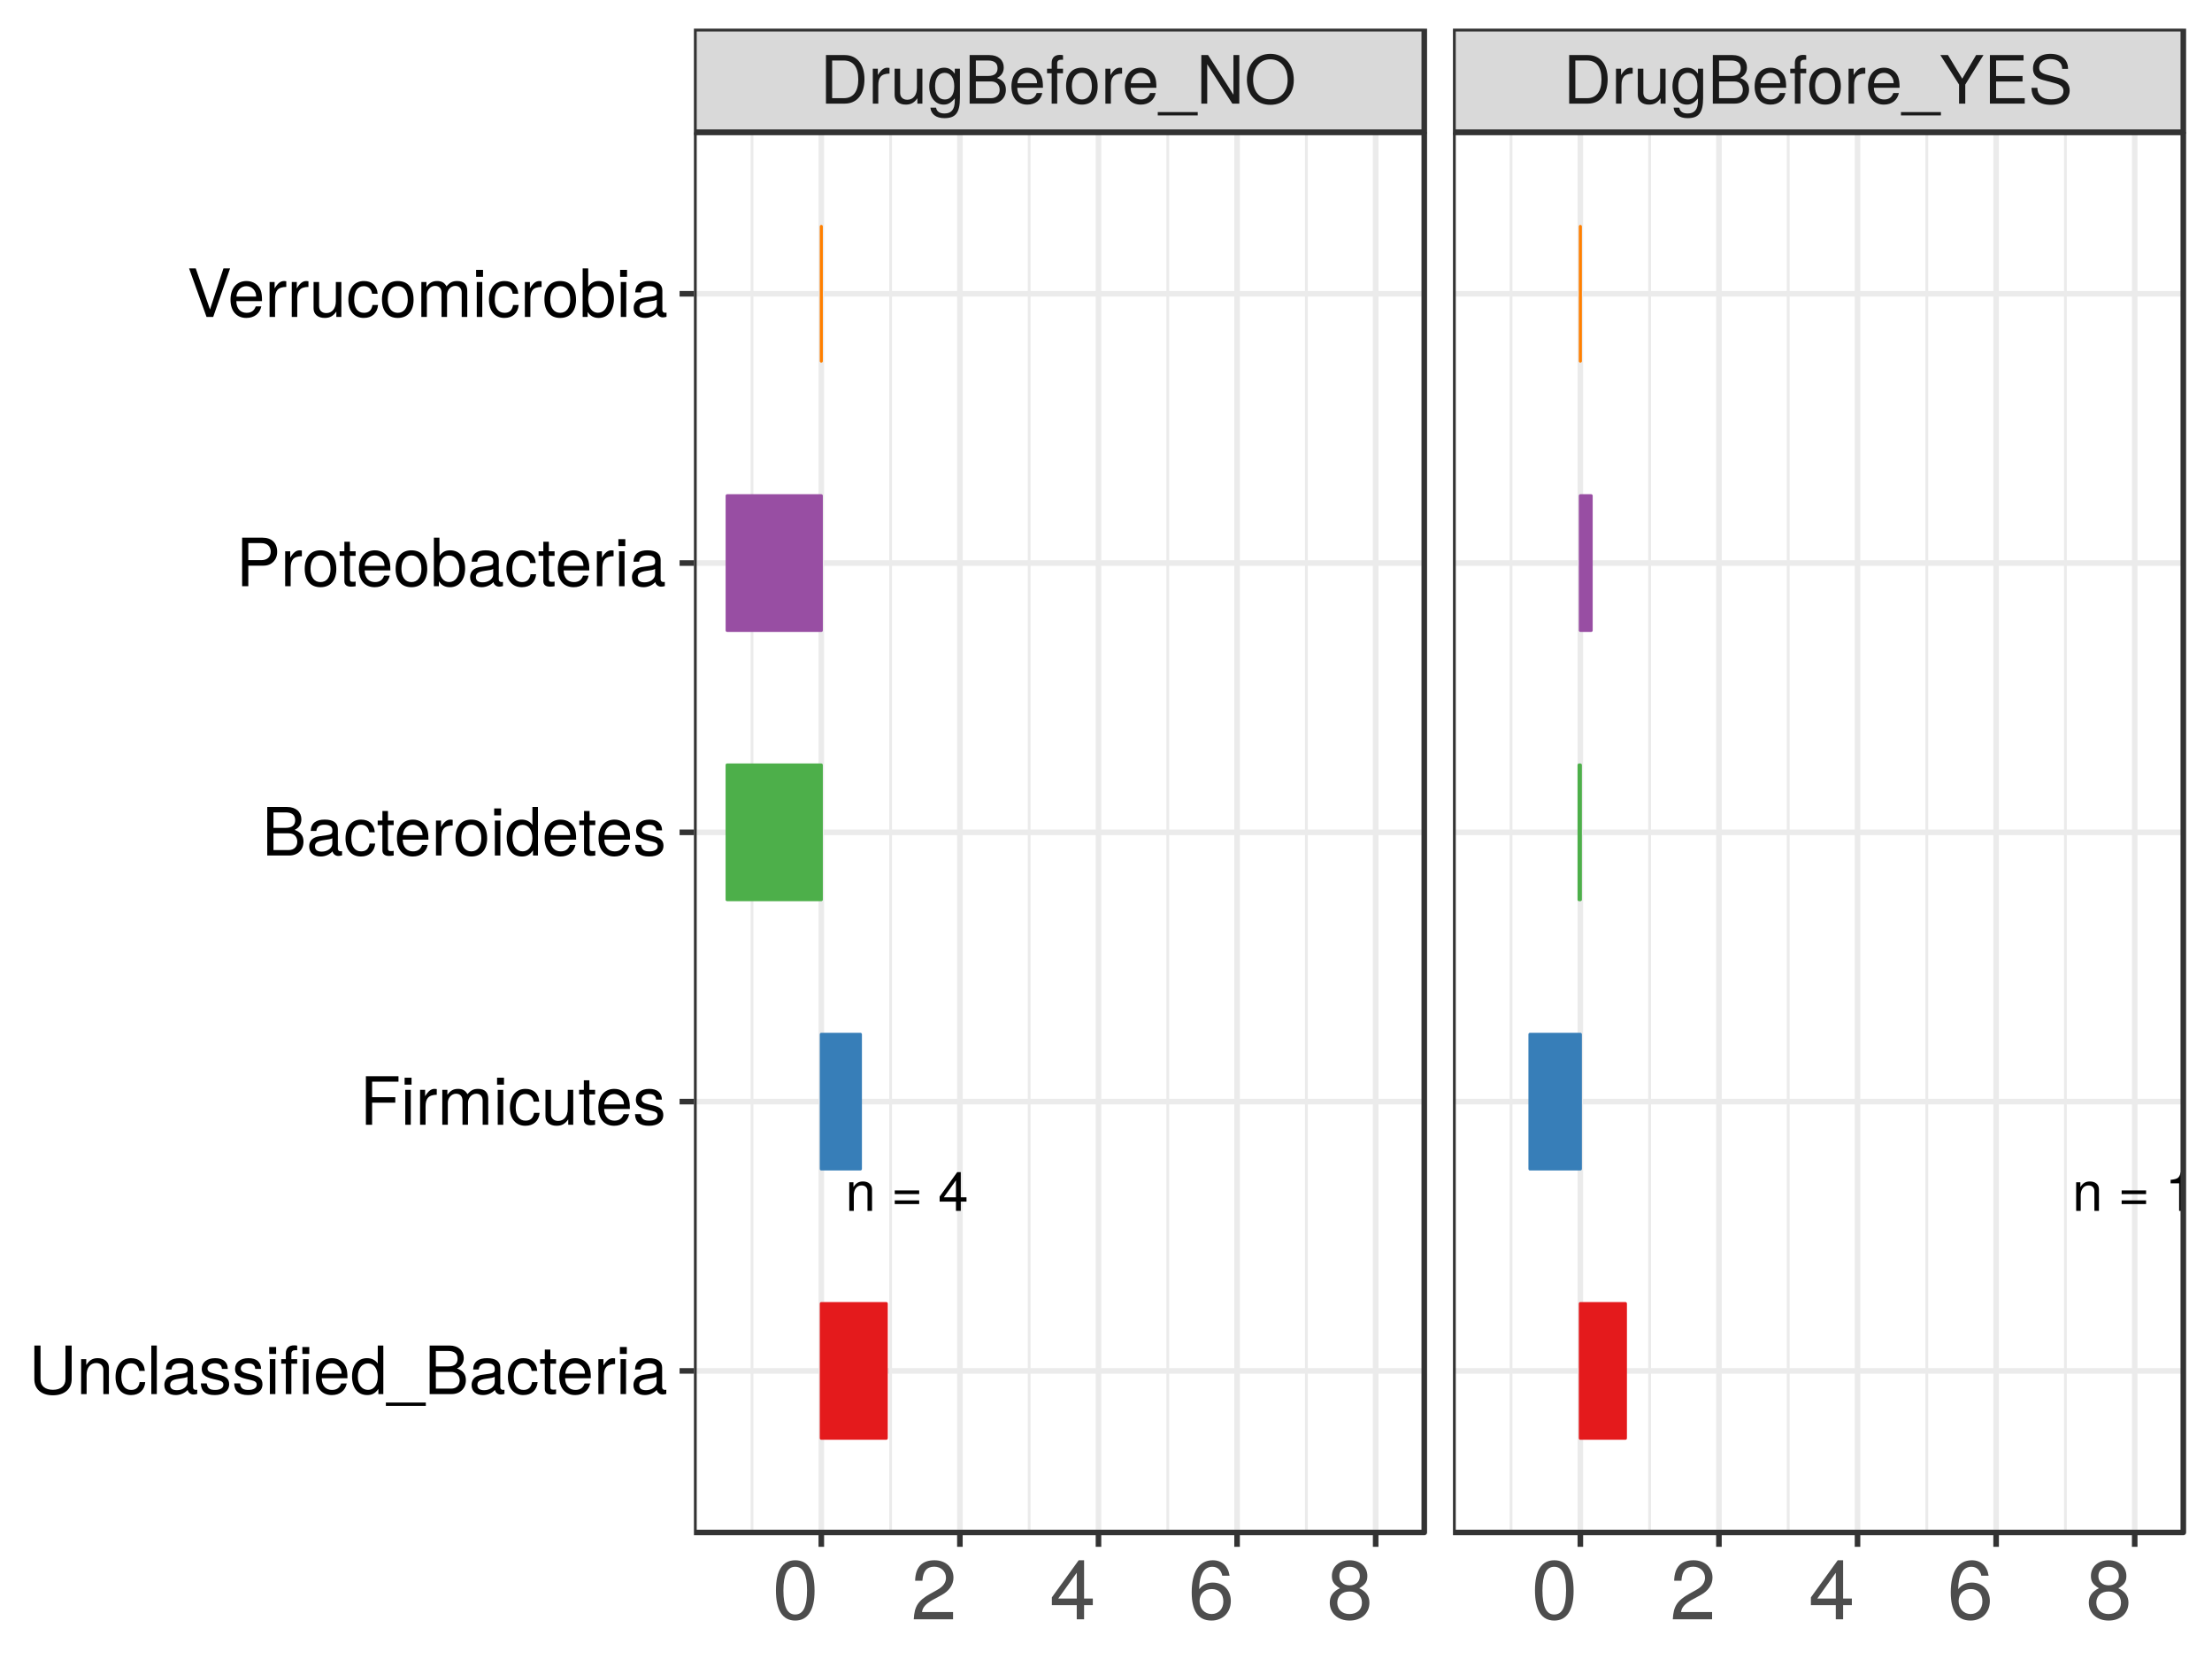 <?xml version="1.0" encoding="UTF-8"?>
<svg xmlns="http://www.w3.org/2000/svg" xmlns:xlink="http://www.w3.org/1999/xlink" width="768pt" height="576pt" viewBox="0 0 768 576" version="1.1">
<defs>
<g>
<symbol overflow="visible" id="glyph0-0">
<path style="stroke:none;" d=""/>
</symbol>
<symbol overflow="visible" id="glyph0-1">
<path style="stroke:none;" d="M 9.234 0 L 9.234 -7.516 C 9.234 -9.156 8 -10.219 6.094 -10.219 C 4.609 -10.219 3.656 -9.656 2.781 -8.266 L 2.781 -9.938 L 1.328 -9.938 L 1.328 0 L 2.906 0 L 2.906 -5.484 C 2.906 -7.516 4 -8.844 5.609 -8.844 C 6.859 -8.844 7.656 -8.078 7.656 -6.891 L 7.656 0 Z M 9.234 0 "/>
</symbol>
<symbol overflow="visible" id="glyph0-2">
<path style="stroke:none;" d=""/>
</symbol>
<symbol overflow="visible" id="glyph0-3">
<path style="stroke:none;" d="M 9.781 -5.828 L 9.781 -7.109 L 1.297 -7.109 L 1.297 -5.828 Z M 9.781 -2.375 L 9.781 -3.656 L 1.297 -3.656 L 1.297 -2.375 Z M 9.781 -2.375 "/>
</symbol>
<symbol overflow="visible" id="glyph0-4">
<path style="stroke:none;" d="M 9.859 -3.219 L 9.859 -4.719 L 7.875 -4.719 L 7.875 -13.453 L 6.641 -13.453 L 0.531 -4.984 L 0.531 -3.219 L 6.203 -3.219 L 6.203 0 L 7.875 0 L 7.875 -3.219 Z M 6.203 -4.719 L 1.984 -4.719 L 6.203 -10.609 Z M 6.203 -4.719 "/>
</symbol>
<symbol overflow="visible" id="glyph0-5">
<path style="stroke:none;" d="M 6.578 0 L 6.578 -13.453 L 5.484 -13.453 C 4.891 -11.375 4.516 -11.094 1.938 -10.781 L 1.938 -9.578 L 4.906 -9.578 L 4.906 0 Z M 6.578 0 "/>
</symbol>
<symbol overflow="visible" id="glyph0-6">
<path style="stroke:none;" d="M 9.625 -6.469 C 9.625 -11.141 8.141 -13.453 5.219 -13.453 C 2.312 -13.453 0.812 -11.094 0.812 -6.578 C 0.812 -2.047 2.328 0.281 5.219 0.281 C 8.062 0.281 9.625 -2.047 9.625 -6.469 Z M 7.906 -6.625 C 7.906 -2.812 7.031 -1.094 5.172 -1.094 C 3.422 -1.094 2.516 -2.891 2.516 -6.562 C 2.516 -10.25 3.422 -11.969 5.219 -11.969 C 7.016 -11.969 7.906 -10.219 7.906 -6.625 Z M 7.906 -6.625 "/>
</symbol>
<symbol overflow="visible" id="glyph1-0">
<path style="stroke:none;" d=""/>
</symbol>
<symbol overflow="visible" id="glyph1-1">
<path style="stroke:none;" d="M 15.422 -8.438 C 15.422 -13.672 12.828 -16.859 8.562 -16.859 L 2.062 -16.859 L 2.062 0 L 8.562 0 C 12.812 0 15.422 -3.188 15.422 -8.438 Z M 13.281 -8.422 C 13.281 -4.156 11.516 -1.891 8.188 -1.891 L 4.203 -1.891 L 4.203 -14.969 L 8.188 -14.969 C 11.516 -14.969 13.281 -12.719 13.281 -8.422 Z M 13.281 -8.422 "/>
</symbol>
<symbol overflow="visible" id="glyph1-2">
<path style="stroke:none;" d="M 7.422 -10.422 L 7.422 -12.391 C 7.094 -12.438 6.938 -12.469 6.688 -12.469 C 5.438 -12.469 4.484 -11.719 3.375 -9.922 L 3.375 -12.125 L 1.625 -12.125 L 1.625 0 L 3.531 0 L 3.531 -6.297 C 3.531 -9.016 4.438 -10.391 7.422 -10.422 Z M 7.422 -10.422 "/>
</symbol>
<symbol overflow="visible" id="glyph1-3">
<path style="stroke:none;" d="M 11.141 0 L 11.141 -12.125 L 9.234 -12.125 L 9.234 -5.438 C 9.234 -2.953 7.938 -1.344 5.922 -1.344 C 4.391 -1.344 3.422 -2.266 3.422 -3.719 L 3.422 -12.125 L 1.5 -12.125 L 1.5 -2.953 C 1.5 -0.953 3 0.344 5.359 0.344 C 7.141 0.344 8.281 -0.281 9.406 -1.875 L 9.406 0 Z M 11.141 0 "/>
</symbol>
<symbol overflow="visible" id="glyph1-4">
<path style="stroke:none;" d="M 11.312 -1.984 L 11.312 -12.125 L 9.531 -12.125 L 9.531 -10.359 C 8.562 -11.797 7.375 -12.469 5.828 -12.469 C 2.75 -12.469 0.672 -9.875 0.672 -5.938 C 0.672 -2.125 2.828 0.344 5.672 0.344 C 7.188 0.344 8.25 -0.297 9.531 -1.828 L 9.531 -1.016 C 9.531 2.203 8.203 3.422 5.969 3.422 C 4.438 3.422 3.266 2.875 3.031 1.391 L 1.062 1.391 C 1.266 3.672 3.047 5.047 5.891 5.047 C 9.688 5.047 11.312 3.359 11.312 -1.984 Z M 9.344 -5.984 C 9.344 -3.094 8.094 -1.438 6.062 -1.438 C 3.953 -1.438 2.688 -3.125 2.688 -6.062 C 2.688 -8.969 3.984 -10.688 6.031 -10.688 C 8.109 -10.688 9.344 -8.922 9.344 -5.984 Z M 9.344 -5.984 "/>
</symbol>
<symbol overflow="visible" id="glyph1-5">
<path style="stroke:none;" d="M 14.406 -4.812 C 14.406 -6.844 13.484 -8.078 11.328 -8.906 C 12.859 -9.625 13.672 -10.875 13.672 -12.578 C 13.672 -15.031 11.859 -16.859 8.672 -16.859 L 1.828 -16.859 L 1.828 0 L 9.438 0 C 12.469 0 14.406 -2.031 14.406 -4.812 Z M 11.516 -12.281 C 11.516 -10.562 10.516 -9.594 8.141 -9.594 L 3.984 -9.594 L 3.984 -14.969 L 8.141 -14.969 C 10.516 -14.969 11.516 -13.984 11.516 -12.281 Z M 12.25 -4.781 C 12.25 -3.172 11.266 -1.891 9.234 -1.891 L 3.984 -1.891 L 3.984 -7.703 L 9.234 -7.703 C 11.266 -7.703 12.25 -6.422 12.25 -4.781 Z M 12.25 -4.781 "/>
</symbol>
<symbol overflow="visible" id="glyph1-6">
<path style="stroke:none;" d="M 11.859 -5.5 C 11.859 -7.266 11.719 -8.375 11.375 -9.266 C 10.594 -11.266 8.734 -12.469 6.469 -12.469 C 3.094 -12.469 0.922 -9.969 0.922 -5.984 C 0.922 -2.016 3.031 0.344 6.422 0.344 C 9.203 0.344 11.125 -1.219 11.609 -3.672 L 9.672 -3.672 C 9.141 -2.078 8.047 -1.438 6.5 -1.438 C 4.484 -1.438 2.984 -2.734 2.938 -5.5 Z M 9.812 -7.219 C 9.812 -7.219 9.812 -7.125 9.781 -7.078 L 2.984 -7.078 C 3.141 -9.234 4.516 -10.688 6.453 -10.688 C 8.344 -10.688 9.812 -9.109 9.812 -7.219 Z M 9.812 -7.219 "/>
</symbol>
<symbol overflow="visible" id="glyph1-7">
<path style="stroke:none;" d="M 5.969 -10.547 L 5.969 -12.125 L 3.953 -12.125 L 3.953 -14.016 C 3.953 -14.828 4.422 -15.234 5.297 -15.234 C 5.453 -15.234 5.531 -15.234 5.969 -15.219 L 5.969 -16.812 C 5.531 -16.906 5.266 -16.922 4.875 -16.922 C 3.094 -16.922 2.031 -15.906 2.031 -14.172 L 2.031 -12.125 L 0.422 -12.125 L 0.422 -10.547 L 2.031 -10.547 L 2.031 0 L 3.953 0 L 3.953 -10.547 Z M 5.969 -10.547 "/>
</symbol>
<symbol overflow="visible" id="glyph1-8">
<path style="stroke:none;" d="M 11.797 -5.969 C 11.797 -10.156 9.781 -12.469 6.297 -12.469 C 2.891 -12.469 0.828 -10.125 0.828 -6.062 C 0.828 -1.984 2.875 0.344 6.312 0.344 C 9.719 0.344 11.797 -1.984 11.797 -5.969 Z M 9.781 -5.984 C 9.781 -3.141 8.438 -1.438 6.312 -1.438 C 4.156 -1.438 2.844 -3.125 2.844 -6.062 C 2.844 -8.969 4.156 -10.688 6.312 -10.688 C 8.484 -10.688 9.781 -9 9.781 -5.984 Z M 9.781 -5.984 "/>
</symbol>
<symbol overflow="visible" id="glyph1-9">
<path style="stroke:none;" d="M 13.359 4.094 L 13.359 2.938 L -0.516 2.938 L -0.516 4.094 Z M 13.359 4.094 "/>
</symbol>
<symbol overflow="visible" id="glyph1-10">
<path style="stroke:none;" d="M 14.938 0 L 14.938 -16.859 L 12.906 -16.859 L 12.906 -3.078 L 4.094 -16.859 L 1.75 -16.859 L 1.75 0 L 3.797 0 L 3.797 -13.672 L 12.516 0 Z M 14.938 0 "/>
</symbol>
<symbol overflow="visible" id="glyph1-11">
<path style="stroke:none;" d="M 17.156 -8.156 C 17.156 -13.594 13.938 -17.281 9 -17.281 C 4.156 -17.281 0.875 -13.578 0.875 -8.297 C 0.875 -3.031 4.156 0.422 9.016 0.422 C 13.969 0.422 17.156 -3.219 17.156 -8.156 Z M 15.016 -8.203 C 15.016 -4.141 12.578 -1.484 9.016 -1.484 C 5.438 -1.484 3.031 -4.141 3.031 -8.297 C 3.031 -12.469 5.438 -15.375 9 -15.375 C 12.656 -15.375 15.016 -12.469 15.016 -8.203 Z M 15.016 -8.203 "/>
</symbol>
<symbol overflow="visible" id="glyph1-12">
<path style="stroke:none;" d="M 15.281 -16.859 L 12.719 -16.859 L 7.906 -8.656 L 2.953 -16.859 L 0.297 -16.859 L 6.797 -6.609 L 6.797 0 L 8.953 0 L 8.953 -6.609 Z M 15.281 -16.859 "/>
</symbol>
<symbol overflow="visible" id="glyph1-13">
<path style="stroke:none;" d="M 14.172 0 L 14.172 -1.891 L 4.234 -1.891 L 4.234 -7.672 L 13.406 -7.672 L 13.406 -9.578 L 4.234 -9.578 L 4.234 -14.969 L 13.766 -14.969 L 13.766 -16.859 L 2.078 -16.859 L 2.078 0 Z M 14.172 0 "/>
</symbol>
<symbol overflow="visible" id="glyph1-14">
<path style="stroke:none;" d="M 14.359 -4.625 C 14.359 -6.703 13.062 -8.234 10.781 -8.859 L 6.547 -9.984 C 4.516 -10.516 3.766 -11.188 3.766 -12.484 C 3.766 -14.203 5.266 -15.469 7.531 -15.469 C 10.219 -15.469 11.75 -14.25 11.75 -12.047 L 13.781 -12.047 C 13.781 -15.359 11.5 -17.281 7.609 -17.281 C 3.906 -17.281 1.625 -15.234 1.625 -12.188 C 1.625 -10.125 2.703 -8.828 4.922 -8.25 L 9.109 -7.141 C 11.234 -6.594 12.203 -5.734 12.203 -4.422 C 12.203 -2.562 10.828 -1.484 7.906 -1.484 C 4.719 -1.484 3.141 -3.078 3.141 -5.484 L 1.109 -5.484 C 1.109 -1.5 3.797 0.422 7.766 0.422 C 12.047 0.422 14.359 -1.625 14.359 -4.625 Z M 14.359 -4.625 "/>
</symbol>
<symbol overflow="visible" id="glyph1-15">
<path style="stroke:none;" d="M 14.922 -5.141 L 14.922 -16.859 L 12.766 -16.859 L 12.766 -5.141 C 12.766 -2.875 11.125 -1.484 8.422 -1.484 C 5.891 -1.484 4.109 -2.688 4.109 -5.141 L 4.109 -16.859 L 1.969 -16.859 L 1.969 -5.141 C 1.969 -1.719 4.422 0.422 8.422 0.422 C 12.375 0.422 14.922 -1.75 14.922 -5.141 Z M 14.922 -5.141 "/>
</symbol>
<symbol overflow="visible" id="glyph1-16">
<path style="stroke:none;" d="M 11.266 0 L 11.266 -9.156 C 11.266 -11.172 9.766 -12.469 7.422 -12.469 C 5.625 -12.469 4.469 -11.766 3.406 -10.078 L 3.406 -12.125 L 1.625 -12.125 L 1.625 0 L 3.531 0 L 3.531 -6.688 C 3.531 -9.156 4.875 -10.781 6.844 -10.781 C 8.375 -10.781 9.344 -9.844 9.344 -8.391 L 9.344 0 Z M 11.266 0 "/>
</symbol>
<symbol overflow="visible" id="glyph1-17">
<path style="stroke:none;" d="M 11.031 -4.156 L 9.094 -4.156 C 8.766 -2.219 7.766 -1.438 6.125 -1.438 C 4 -1.438 2.734 -3.078 2.734 -5.938 C 2.734 -8.969 3.984 -10.688 6.078 -10.688 C 7.703 -10.688 8.719 -9.734 8.953 -8.047 L 10.891 -8.047 C 10.656 -11 8.812 -12.469 6.109 -12.469 C 2.844 -12.469 0.719 -9.969 0.719 -5.938 C 0.719 -2.031 2.797 0.344 6.078 0.344 C 8.969 0.344 10.797 -1.391 11.031 -4.156 Z M 11.031 -4.156 "/>
</symbol>
<symbol overflow="visible" id="glyph1-18">
<path style="stroke:none;" d="M 3.484 0 L 3.484 -16.859 L 1.578 -16.859 L 1.578 0 Z M 3.484 0 "/>
</symbol>
<symbol overflow="visible" id="glyph1-19">
<path style="stroke:none;" d="M 12.375 -0.047 L 12.375 -1.5 C 12.156 -1.453 12.078 -1.453 11.953 -1.453 C 11.281 -1.453 10.922 -1.797 10.922 -2.406 L 10.922 -9.156 C 10.922 -11.312 9.344 -12.469 6.359 -12.469 C 3.422 -12.469 1.625 -11.328 1.5 -8.531 L 3.453 -8.531 C 3.609 -10.016 4.484 -10.688 6.297 -10.688 C 8.031 -10.688 9 -10.031 9 -8.875 L 9 -8.375 C 9 -7.562 8.516 -7.219 6.984 -7.031 C 4.25 -6.688 3.844 -6.594 3.094 -6.297 C 1.688 -5.719 0.969 -4.625 0.969 -3.141 C 0.969 -0.953 2.5 0.344 4.953 0.344 C 6.5 0.344 8 -0.297 9.062 -1.438 C 9.266 -0.516 10.109 0.156 11.047 0.156 C 11.453 0.156 11.75 0.109 12.375 -0.047 Z M 9 -4.188 C 9 -2.453 7.234 -1.344 5.359 -1.344 C 3.859 -1.344 2.984 -1.875 2.984 -3.188 C 2.984 -4.469 3.844 -5.016 5.891 -5.312 C 7.938 -5.594 8.344 -5.688 9 -5.984 Z M 9 -4.188 "/>
</symbol>
<symbol overflow="visible" id="glyph1-20">
<path style="stroke:none;" d="M 10.609 -3.406 C 10.609 -5.203 9.594 -6.109 7.188 -6.688 L 5.344 -7.125 C 3.766 -7.5 3.094 -8 3.094 -8.859 C 3.094 -9.969 4.094 -10.688 5.672 -10.688 C 7.219 -10.688 8.047 -10.016 8.094 -8.734 L 10.125 -8.734 C 10.109 -11.125 8.531 -12.469 5.734 -12.469 C 2.906 -12.469 1.094 -11 1.094 -8.766 C 1.094 -6.875 2.062 -5.969 4.922 -5.266 L 6.734 -4.828 C 8.078 -4.516 8.609 -4.109 8.609 -3.234 C 8.609 -2.109 7.469 -1.438 5.781 -1.438 C 4.047 -1.438 3.078 -1.844 2.828 -3.703 L 0.781 -3.703 C 0.875 -0.906 2.453 0.344 5.625 0.344 C 8.672 0.344 10.609 -1.062 10.609 -3.406 Z M 10.609 -3.406 "/>
</symbol>
<symbol overflow="visible" id="glyph1-21">
<path style="stroke:none;" d="M 3.531 0 L 3.531 -12.125 L 1.625 -12.125 L 1.625 0 Z M 3.797 -13.938 L 3.797 -16.344 L 1.391 -16.344 L 1.391 -13.938 Z M 3.797 -13.938 "/>
</symbol>
<symbol overflow="visible" id="glyph1-22">
<path style="stroke:none;" d="M 5.969 -10.547 L 5.969 -12.125 L 3.953 -12.125 L 3.953 -14.016 C 3.953 -14.828 4.422 -15.234 5.297 -15.234 C 5.453 -15.234 5.531 -15.234 5.969 -15.219 L 5.969 -16.812 C 5.531 -16.906 5.266 -16.922 4.875 -16.922 C 3.094 -16.922 2.031 -15.906 2.031 -14.172 L 2.031 -12.125 L 0.422 -12.125 L 0.422 -10.547 L 2.031 -10.547 L 2.031 0 L 3.953 0 L 3.953 -10.547 Z M 9.922 0 L 9.922 -12.125 L 8 -12.125 L 8 0 Z M 10.172 -13.938 L 10.172 -16.344 L 7.766 -16.344 L 7.766 -13.938 Z M 10.172 -13.938 "/>
</symbol>
<symbol overflow="visible" id="glyph1-23">
<path style="stroke:none;" d="M 11.453 0 L 11.453 -16.859 L 9.531 -16.859 L 9.531 -10.594 C 8.719 -11.812 7.422 -12.469 5.797 -12.469 C 2.656 -12.469 0.594 -10.031 0.594 -6.172 C 0.594 -2.078 2.609 0.344 5.875 0.344 C 7.531 0.344 8.688 -0.281 9.734 -1.781 L 9.734 0 Z M 9.531 -6.016 C 9.531 -3.219 8.188 -1.453 6.156 -1.453 C 4.031 -1.453 2.609 -3.234 2.609 -6.062 C 2.609 -8.875 4.031 -10.656 6.125 -10.656 C 8.203 -10.656 9.531 -8.812 9.531 -6.016 Z M 9.531 -6.016 "/>
</symbol>
<symbol overflow="visible" id="glyph1-24">
<path style="stroke:none;" d="M 5.875 0 L 5.875 -1.625 C 5.625 -1.547 5.312 -1.531 4.953 -1.531 C 4.109 -1.531 3.891 -1.75 3.891 -2.609 L 3.891 -10.547 L 5.875 -10.547 L 5.875 -12.125 L 3.891 -12.125 L 3.891 -15.453 L 1.969 -15.453 L 1.969 -12.125 L 0.328 -12.125 L 0.328 -10.547 L 1.969 -10.547 L 1.969 -1.75 C 1.969 -0.531 2.797 0.156 4.297 0.156 C 4.766 0.156 5.219 0.109 5.875 0 Z M 5.875 0 "/>
</symbol>
<symbol overflow="visible" id="glyph1-25">
<path style="stroke:none;" d="M 13.391 -14.969 L 13.391 -16.859 L 2.078 -16.859 L 2.078 0 L 4.234 0 L 4.234 -7.672 L 12.281 -7.672 L 12.281 -9.578 L 4.234 -9.578 L 4.234 -14.969 Z M 13.391 -14.969 "/>
</symbol>
<symbol overflow="visible" id="glyph1-26">
<path style="stroke:none;" d="M 17.578 0 L 17.578 -9.094 C 17.578 -11.266 16.375 -12.469 14.109 -12.469 C 12.484 -12.469 11.516 -11.984 10.391 -10.609 C 9.672 -11.906 8.688 -12.469 7.125 -12.469 C 5.5 -12.469 4.438 -11.859 3.406 -10.406 L 3.406 -12.125 L 1.641 -12.125 L 1.641 0 L 3.562 0 L 3.562 -7.609 C 3.562 -9.359 4.828 -10.781 6.406 -10.781 C 7.844 -10.781 8.656 -9.891 8.656 -8.344 L 8.656 0 L 10.562 0 L 10.562 -7.609 C 10.562 -9.359 11.859 -10.781 13.438 -10.781 C 14.844 -10.781 15.656 -9.875 15.656 -8.344 L 15.656 0 Z M 17.578 0 "/>
</symbol>
<symbol overflow="visible" id="glyph1-27">
<path style="stroke:none;" d="M 14.266 -11.906 C 14.266 -15.078 12.391 -16.859 9.062 -16.859 L 2.109 -16.859 L 2.109 0 L 4.25 0 L 4.25 -7.141 L 9.547 -7.141 C 12.328 -7.141 14.266 -9.109 14.266 -11.906 Z M 12.031 -12 C 12.031 -10.156 10.797 -9.047 8.734 -9.047 L 4.25 -9.047 L 4.25 -14.969 L 8.734 -14.969 C 10.797 -14.969 12.031 -13.859 12.031 -12 Z M 12.031 -12 "/>
</symbol>
<symbol overflow="visible" id="glyph1-28">
<path style="stroke:none;" d="M 12.094 -6.203 C 12.094 -10.125 10.109 -12.469 6.922 -12.469 C 5.25 -12.469 4.062 -11.844 3.172 -10.469 L 3.172 -16.859 L 1.25 -16.859 L 1.25 0 L 2.984 0 L 2.984 -1.734 C 3.906 -0.328 5.141 0.344 6.828 0.344 C 10.016 0.344 12.094 -2.266 12.094 -6.203 Z M 10.078 -6.078 C 10.078 -3.328 8.656 -1.453 6.547 -1.453 C 4.516 -1.453 3.172 -3.312 3.172 -6.062 C 3.172 -8.906 4.516 -10.75 6.547 -10.656 C 8.688 -10.656 10.078 -8.781 10.078 -6.078 Z M 10.078 -6.078 "/>
</symbol>
<symbol overflow="visible" id="glyph1-29">
<path style="stroke:none;" d="M 14.922 -16.859 L 12.625 -16.859 L 7.953 -2.594 L 3 -16.859 L 0.688 -16.859 L 6.75 0 L 9.062 0 Z M 14.922 -16.859 "/>
</symbol>
<symbol overflow="visible" id="glyph2-0">
<path style="stroke:none;" d=""/>
</symbol>
<symbol overflow="visible" id="glyph2-1">
<path style="stroke:none;" d="M 14.656 -9.859 C 14.656 -16.969 12.406 -20.5 7.953 -20.5 C 3.531 -20.5 1.25 -16.906 1.25 -10.031 C 1.25 -3.125 3.562 0.438 7.953 0.438 C 12.281 0.438 14.656 -3.125 14.656 -9.859 Z M 12.047 -10.094 C 12.047 -4.281 10.719 -1.672 7.891 -1.672 C 5.203 -1.672 3.844 -4.391 3.844 -10 C 3.844 -15.609 5.203 -18.234 7.953 -18.234 C 10.703 -18.234 12.047 -15.578 12.047 -10.094 Z M 12.047 -10.094 "/>
</symbol>
<symbol overflow="visible" id="glyph2-2">
<path style="stroke:none;" d="M 14.766 -14.484 C 14.766 -17.953 12.078 -20.5 8.203 -20.5 C 4.016 -20.5 1.594 -18.359 1.453 -13.391 L 3.984 -13.391 C 4.188 -16.828 5.609 -18.266 8.125 -18.266 C 10.438 -18.266 12.172 -16.625 12.172 -14.422 C 12.172 -12.812 11.219 -11.422 9.391 -10.375 L 6.734 -8.875 C 2.453 -6.453 1.219 -4.516 0.984 0 L 14.625 0 L 14.625 -2.516 L 3.844 -2.516 C 4.109 -4.188 5.031 -5.266 7.547 -6.734 L 10.438 -8.297 C 13.297 -9.828 14.766 -11.969 14.766 -14.484 Z M 14.766 -14.484 "/>
</symbol>
<symbol overflow="visible" id="glyph2-3">
<path style="stroke:none;" d="M 15.031 -4.922 L 15.031 -7.203 L 12 -7.203 L 12 -20.5 L 10.125 -20.5 L 0.812 -7.609 L 0.812 -4.922 L 9.453 -4.922 L 9.453 0 L 12 0 L 12 -4.922 Z M 9.453 -7.203 L 3.031 -7.203 L 9.453 -16.156 Z M 9.453 -7.203 "/>
</symbol>
<symbol overflow="visible" id="glyph2-4">
<path style="stroke:none;" d="M 14.828 -6.359 C 14.828 -10.172 12.234 -12.75 8.562 -12.75 C 6.531 -12.75 4.938 -11.969 3.844 -10.469 C 3.875 -15.469 5.5 -18.234 8.406 -18.234 C 10.203 -18.234 11.453 -17.109 11.859 -15.141 L 14.391 -15.141 C 13.906 -18.5 11.703 -20.5 8.578 -20.5 C 3.812 -20.5 1.25 -16.484 1.25 -9.344 C 1.25 -2.953 3.438 0.438 8.125 0.438 C 12.031 0.438 14.828 -2.344 14.828 -6.359 Z M 12.234 -6.156 C 12.234 -3.578 10.5 -1.828 8.156 -1.828 C 5.781 -1.828 3.984 -3.672 3.984 -6.297 C 3.984 -8.844 5.719 -10.5 8.234 -10.5 C 10.703 -10.5 12.234 -8.906 12.234 -6.156 Z M 12.234 -6.156 "/>
</symbol>
<symbol overflow="visible" id="glyph2-5">
<path style="stroke:none;" d="M 14.828 -5.781 C 14.828 -8.062 13.672 -9.656 11.297 -10.781 C 13.406 -12.047 14.109 -13.094 14.109 -15.031 C 14.109 -18.234 11.594 -20.5 7.953 -20.5 C 4.344 -20.5 1.797 -18.234 1.797 -15.031 C 1.797 -13.125 2.484 -12.078 4.562 -10.781 C 2.219 -9.656 1.062 -8.062 1.062 -5.812 C 1.062 -2.047 3.906 0.438 7.953 0.438 C 12 0.438 14.828 -2.047 14.828 -5.781 Z M 11.5 -14.969 C 11.5 -13.062 10.094 -11.797 7.953 -11.797 C 5.812 -11.797 4.391 -13.062 4.391 -15 C 4.391 -16.969 5.812 -18.234 7.953 -18.234 C 10.125 -18.234 11.5 -16.969 11.5 -14.969 Z M 12.234 -5.75 C 12.234 -3.328 10.5 -1.828 7.891 -1.828 C 5.406 -1.828 3.672 -3.359 3.672 -5.75 C 3.672 -8.156 5.406 -9.656 7.953 -9.656 C 10.5 -9.656 12.234 -8.156 12.234 -5.75 Z M 12.234 -5.75 "/>
</symbol>
</g>
<clipPath id="clip1">
  <path d="M 240.93 45.902 L 495 45.902 L 495 533 L 240.93 533 Z M 240.93 45.902 "/>
</clipPath>
<clipPath id="clip2">
  <path d="M 260 45.902 L 262 45.902 L 262 533 L 260 533 Z M 260 45.902 "/>
</clipPath>
<clipPath id="clip3">
  <path d="M 308 45.902 L 310 45.902 L 310 533 L 308 533 Z M 308 45.902 "/>
</clipPath>
<clipPath id="clip4">
  <path d="M 356 45.902 L 358 45.902 L 358 533 L 356 533 Z M 356 45.902 "/>
</clipPath>
<clipPath id="clip5">
  <path d="M 404 45.902 L 406 45.902 L 406 533 L 404 533 Z M 404 45.902 "/>
</clipPath>
<clipPath id="clip6">
  <path d="M 453 45.902 L 455 45.902 L 455 533 L 453 533 Z M 453 45.902 "/>
</clipPath>
<clipPath id="clip7">
  <path d="M 240.93 475 L 495.504 475 L 495.504 477 L 240.93 477 Z M 240.93 475 "/>
</clipPath>
<clipPath id="clip8">
  <path d="M 240.93 381 L 495.504 381 L 495.504 384 L 240.93 384 Z M 240.93 381 "/>
</clipPath>
<clipPath id="clip9">
  <path d="M 240.93 288 L 495.504 288 L 495.504 290 L 240.93 290 Z M 240.93 288 "/>
</clipPath>
<clipPath id="clip10">
  <path d="M 240.93 194 L 495.504 194 L 495.504 197 L 240.93 197 Z M 240.93 194 "/>
</clipPath>
<clipPath id="clip11">
  <path d="M 240.93 101 L 495.504 101 L 495.504 103 L 240.93 103 Z M 240.93 101 "/>
</clipPath>
<clipPath id="clip12">
  <path d="M 284 45.902 L 287 45.902 L 287 533.07 L 284 533.07 Z M 284 45.902 "/>
</clipPath>
<clipPath id="clip13">
  <path d="M 332 45.902 L 335 45.902 L 335 533.07 L 332 533.07 Z M 332 45.902 "/>
</clipPath>
<clipPath id="clip14">
  <path d="M 380 45.902 L 383 45.902 L 383 533.07 L 380 533.07 Z M 380 45.902 "/>
</clipPath>
<clipPath id="clip15">
  <path d="M 428 45.902 L 431 45.902 L 431 533.07 L 428 533.07 Z M 428 45.902 "/>
</clipPath>
<clipPath id="clip16">
  <path d="M 476 45.902 L 479 45.902 L 479 533.07 L 476 533.07 Z M 476 45.902 "/>
</clipPath>
<clipPath id="clip17">
  <path d="M 240.93 45.902 L 495.504 45.902 L 495.504 533.07 L 240.93 533.07 Z M 240.93 45.902 "/>
</clipPath>
<clipPath id="clip18">
  <path d="M 504.465 45.902 L 759 45.902 L 759 533 L 504.465 533 Z M 504.465 45.902 "/>
</clipPath>
<clipPath id="clip19">
  <path d="M 524 45.902 L 526 45.902 L 526 533 L 524 533 Z M 524 45.902 "/>
</clipPath>
<clipPath id="clip20">
  <path d="M 572 45.902 L 574 45.902 L 574 533 L 572 533 Z M 572 45.902 "/>
</clipPath>
<clipPath id="clip21">
  <path d="M 620 45.902 L 622 45.902 L 622 533 L 620 533 Z M 620 45.902 "/>
</clipPath>
<clipPath id="clip22">
  <path d="M 668 45.902 L 670 45.902 L 670 533 L 668 533 Z M 668 45.902 "/>
</clipPath>
<clipPath id="clip23">
  <path d="M 716 45.902 L 718 45.902 L 718 533 L 716 533 Z M 716 45.902 "/>
</clipPath>
<clipPath id="clip24">
  <path d="M 504.465 475 L 759.039 475 L 759.039 477 L 504.465 477 Z M 504.465 475 "/>
</clipPath>
<clipPath id="clip25">
  <path d="M 504.465 381 L 759.039 381 L 759.039 384 L 504.465 384 Z M 504.465 381 "/>
</clipPath>
<clipPath id="clip26">
  <path d="M 504.465 288 L 759.039 288 L 759.039 290 L 504.465 290 Z M 504.465 288 "/>
</clipPath>
<clipPath id="clip27">
  <path d="M 504.465 194 L 759.039 194 L 759.039 197 L 504.465 197 Z M 504.465 194 "/>
</clipPath>
<clipPath id="clip28">
  <path d="M 504.465 101 L 759.039 101 L 759.039 103 L 504.465 103 Z M 504.465 101 "/>
</clipPath>
<clipPath id="clip29">
  <path d="M 547 45.902 L 550 45.902 L 550 533.07 L 547 533.07 Z M 547 45.902 "/>
</clipPath>
<clipPath id="clip30">
  <path d="M 595 45.902 L 598 45.902 L 598 533.07 L 595 533.07 Z M 595 45.902 "/>
</clipPath>
<clipPath id="clip31">
  <path d="M 643 45.902 L 646 45.902 L 646 533.07 L 643 533.07 Z M 643 45.902 "/>
</clipPath>
<clipPath id="clip32">
  <path d="M 692 45.902 L 695 45.902 L 695 533.07 L 692 533.07 Z M 692 45.902 "/>
</clipPath>
<clipPath id="clip33">
  <path d="M 740 45.902 L 743 45.902 L 743 533.07 L 740 533.07 Z M 740 45.902 "/>
</clipPath>
<clipPath id="clip34">
  <path d="M 720 406 L 759.039 406 L 759.039 421 L 720 421 Z M 720 406 "/>
</clipPath>
<clipPath id="clip35">
  <path d="M 504.465 45.902 L 759.039 45.902 L 759.039 533.07 L 504.465 533.07 Z M 504.465 45.902 "/>
</clipPath>
<clipPath id="clip36">
  <path d="M 240.93 9.961 L 495 9.961 L 495 46 L 240.93 46 Z M 240.93 9.961 "/>
</clipPath>
<clipPath id="clip37">
  <path d="M 240.93 9.961 L 495.504 9.961 L 495.504 46.902 L 240.93 46.902 Z M 240.93 9.961 "/>
</clipPath>
<clipPath id="clip38">
  <path d="M 504.465 9.961 L 759 9.961 L 759 46 L 504.465 46 Z M 504.465 9.961 "/>
</clipPath>
<clipPath id="clip39">
  <path d="M 504.465 9.961 L 759.039 9.961 L 759.039 46.902 L 504.465 46.902 Z M 504.465 9.961 "/>
</clipPath>
</defs>
<g id="surface5924">
<rect x="0" y="0" width="768" height="576" style="fill:rgb(100%,100%,100%);fill-opacity:1;stroke:none;"/>
<rect x="0" y="0" width="768" height="576" style="fill:rgb(100%,100%,100%);fill-opacity:1;stroke:none;"/>
<path style="fill:none;stroke-width:1.94;stroke-linecap:round;stroke-linejoin:round;stroke:rgb(100%,100%,100%);stroke-opacity:1;stroke-miterlimit:10;" d="M 0 576 L 768 576 L 768 0 L 0 0 Z M 0 576 "/>
<g clip-path="url(#clip1)" clip-rule="nonzero">
<path style=" stroke:none;fill-rule:nonzero;fill:rgb(100%,100%,100%);fill-opacity:1;" d="M 240.93 532.07 L 494.504 532.07 L 494.504 45.902 L 240.93 45.902 Z M 240.93 532.07 "/>
</g>
<g clip-path="url(#clip2)" clip-rule="nonzero">
<path style="fill:none;stroke-width:0.97;stroke-linecap:butt;stroke-linejoin:round;stroke:rgb(92.157%,92.157%,92.157%);stroke-opacity:1;stroke-miterlimit:10;" d="M 261.098 532.07 L 261.098 45.902 "/>
</g>
<g clip-path="url(#clip3)" clip-rule="nonzero">
<path style="fill:none;stroke-width:0.97;stroke-linecap:butt;stroke-linejoin:round;stroke:rgb(92.157%,92.157%,92.157%);stroke-opacity:1;stroke-miterlimit:10;" d="M 309.215 532.07 L 309.215 45.902 "/>
</g>
<g clip-path="url(#clip4)" clip-rule="nonzero">
<path style="fill:none;stroke-width:0.97;stroke-linecap:butt;stroke-linejoin:round;stroke:rgb(92.157%,92.157%,92.157%);stroke-opacity:1;stroke-miterlimit:10;" d="M 357.332 532.07 L 357.332 45.902 "/>
</g>
<g clip-path="url(#clip5)" clip-rule="nonzero">
<path style="fill:none;stroke-width:0.97;stroke-linecap:butt;stroke-linejoin:round;stroke:rgb(92.157%,92.157%,92.157%);stroke-opacity:1;stroke-miterlimit:10;" d="M 405.449 532.07 L 405.449 45.902 "/>
</g>
<g clip-path="url(#clip6)" clip-rule="nonzero">
<path style="fill:none;stroke-width:0.97;stroke-linecap:butt;stroke-linejoin:round;stroke:rgb(92.157%,92.157%,92.157%);stroke-opacity:1;stroke-miterlimit:10;" d="M 453.57 532.07 L 453.57 45.902 "/>
</g>
<g clip-path="url(#clip7)" clip-rule="nonzero">
<path style="fill:none;stroke-width:1.94;stroke-linecap:butt;stroke-linejoin:round;stroke:rgb(92.157%,92.157%,92.157%);stroke-opacity:1;stroke-miterlimit:10;" d="M 240.93 475.977 L 494.5 475.977 "/>
</g>
<g clip-path="url(#clip8)" clip-rule="nonzero">
<path style="fill:none;stroke-width:1.94;stroke-linecap:butt;stroke-linejoin:round;stroke:rgb(92.157%,92.157%,92.157%);stroke-opacity:1;stroke-miterlimit:10;" d="M 240.93 382.48 L 494.5 382.48 "/>
</g>
<g clip-path="url(#clip9)" clip-rule="nonzero">
<path style="fill:none;stroke-width:1.94;stroke-linecap:butt;stroke-linejoin:round;stroke:rgb(92.157%,92.157%,92.157%);stroke-opacity:1;stroke-miterlimit:10;" d="M 240.93 288.988 L 494.5 288.988 "/>
</g>
<g clip-path="url(#clip10)" clip-rule="nonzero">
<path style="fill:none;stroke-width:1.94;stroke-linecap:butt;stroke-linejoin:round;stroke:rgb(92.157%,92.157%,92.157%);stroke-opacity:1;stroke-miterlimit:10;" d="M 240.93 195.492 L 494.5 195.492 "/>
</g>
<g clip-path="url(#clip11)" clip-rule="nonzero">
<path style="fill:none;stroke-width:1.94;stroke-linecap:butt;stroke-linejoin:round;stroke:rgb(92.157%,92.157%,92.157%);stroke-opacity:1;stroke-miterlimit:10;" d="M 240.93 102 L 494.5 102 "/>
</g>
<g clip-path="url(#clip12)" clip-rule="nonzero">
<path style="fill:none;stroke-width:1.94;stroke-linecap:butt;stroke-linejoin:round;stroke:rgb(92.157%,92.157%,92.157%);stroke-opacity:1;stroke-miterlimit:10;" d="M 285.156 532.07 L 285.156 45.902 "/>
</g>
<g clip-path="url(#clip13)" clip-rule="nonzero">
<path style="fill:none;stroke-width:1.94;stroke-linecap:butt;stroke-linejoin:round;stroke:rgb(92.157%,92.157%,92.157%);stroke-opacity:1;stroke-miterlimit:10;" d="M 333.273 532.07 L 333.273 45.902 "/>
</g>
<g clip-path="url(#clip14)" clip-rule="nonzero">
<path style="fill:none;stroke-width:1.94;stroke-linecap:butt;stroke-linejoin:round;stroke:rgb(92.157%,92.157%,92.157%);stroke-opacity:1;stroke-miterlimit:10;" d="M 381.391 532.07 L 381.391 45.902 "/>
</g>
<g clip-path="url(#clip15)" clip-rule="nonzero">
<path style="fill:none;stroke-width:1.94;stroke-linecap:butt;stroke-linejoin:round;stroke:rgb(92.157%,92.157%,92.157%);stroke-opacity:1;stroke-miterlimit:10;" d="M 429.508 532.07 L 429.508 45.902 "/>
</g>
<g clip-path="url(#clip16)" clip-rule="nonzero">
<path style="fill:none;stroke-width:1.94;stroke-linecap:butt;stroke-linejoin:round;stroke:rgb(92.157%,92.157%,92.157%);stroke-opacity:1;stroke-miterlimit:10;" d="M 477.629 532.07 L 477.629 45.902 "/>
</g>
<path style="fill-rule:nonzero;fill:rgb(89.412%,10.196%,10.98%);fill-opacity:1;stroke-width:1.067;stroke-linecap:butt;stroke-linejoin:round;stroke:rgb(89.412%,10.196%,10.98%);stroke-opacity:1;stroke-miterlimit:10;" d="M 285.156 499.348 L 307.699 499.348 L 307.699 452.602 L 285.156 452.602 Z M 285.156 499.348 "/>
<path style="fill-rule:nonzero;fill:rgb(21.569%,49.412%,72.157%);fill-opacity:1;stroke-width:1.067;stroke-linecap:butt;stroke-linejoin:round;stroke:rgb(21.569%,49.412%,72.157%);stroke-opacity:1;stroke-miterlimit:10;" d="M 285.156 405.855 L 298.727 405.855 L 298.727 359.109 L 285.156 359.109 Z M 285.156 405.855 "/>
<path style="fill-rule:nonzero;fill:rgb(30.196%,68.627%,29.02%);fill-opacity:1;stroke-width:1.067;stroke-linecap:butt;stroke-linejoin:round;stroke:rgb(30.196%,68.627%,29.02%);stroke-opacity:1;stroke-miterlimit:10;" d="M 252.453 312.359 L 285.152 312.359 L 285.152 265.613 L 252.453 265.613 Z M 252.453 312.359 "/>
<path style="fill-rule:nonzero;fill:rgb(59.608%,30.588%,63.922%);fill-opacity:1;stroke-width:1.067;stroke-linecap:butt;stroke-linejoin:round;stroke:rgb(59.608%,30.588%,63.922%);stroke-opacity:1;stroke-miterlimit:10;" d="M 252.469 218.867 L 285.156 218.867 L 285.156 172.121 L 252.469 172.121 Z M 252.469 218.867 "/>
<path style="fill:none;stroke-width:1.067;stroke-linecap:butt;stroke-linejoin:round;stroke:rgb(100%,49.804%,0%);stroke-opacity:1;stroke-miterlimit:10;" d="M 285.156 125.371 L 285.156 78.625 Z M 285.156 125.371 "/>
<g style="fill:rgb(0%,0%,0%);fill-opacity:1;">
  <use xlink:href="#glyph0-1" x="293.535" y="420.42"/>
  <use xlink:href="#glyph0-2" x="304.082" y="420.42"/>
  <use xlink:href="#glyph0-3" x="309.355" y="420.42"/>
  <use xlink:href="#glyph0-2" x="320.434" y="420.42"/>
  <use xlink:href="#glyph0-4" x="325.707" y="420.42"/>
</g>
<g clip-path="url(#clip17)" clip-rule="nonzero">
<path style="fill:none;stroke-width:1.94;stroke-linecap:round;stroke-linejoin:round;stroke:rgb(20%,20%,20%);stroke-opacity:1;stroke-miterlimit:10;" d="M 240.93 532.07 L 494.504 532.07 L 494.504 45.902 L 240.93 45.902 Z M 240.93 532.07 "/>
</g>
<g clip-path="url(#clip18)" clip-rule="nonzero">
<path style=" stroke:none;fill-rule:nonzero;fill:rgb(100%,100%,100%);fill-opacity:1;" d="M 504.465 532.07 L 758.039 532.07 L 758.039 45.902 L 504.465 45.902 Z M 504.465 532.07 "/>
</g>
<g clip-path="url(#clip19)" clip-rule="nonzero">
<path style="fill:none;stroke-width:0.97;stroke-linecap:butt;stroke-linejoin:round;stroke:rgb(92.157%,92.157%,92.157%);stroke-opacity:1;stroke-miterlimit:10;" d="M 524.633 532.07 L 524.633 45.902 "/>
</g>
<g clip-path="url(#clip20)" clip-rule="nonzero">
<path style="fill:none;stroke-width:0.97;stroke-linecap:butt;stroke-linejoin:round;stroke:rgb(92.157%,92.157%,92.157%);stroke-opacity:1;stroke-miterlimit:10;" d="M 572.75 532.07 L 572.75 45.902 "/>
</g>
<g clip-path="url(#clip21)" clip-rule="nonzero">
<path style="fill:none;stroke-width:0.97;stroke-linecap:butt;stroke-linejoin:round;stroke:rgb(92.157%,92.157%,92.157%);stroke-opacity:1;stroke-miterlimit:10;" d="M 620.867 532.07 L 620.867 45.902 "/>
</g>
<g clip-path="url(#clip22)" clip-rule="nonzero">
<path style="fill:none;stroke-width:0.97;stroke-linecap:butt;stroke-linejoin:round;stroke:rgb(92.157%,92.157%,92.157%);stroke-opacity:1;stroke-miterlimit:10;" d="M 668.984 532.07 L 668.984 45.902 "/>
</g>
<g clip-path="url(#clip23)" clip-rule="nonzero">
<path style="fill:none;stroke-width:0.97;stroke-linecap:butt;stroke-linejoin:round;stroke:rgb(92.157%,92.157%,92.157%);stroke-opacity:1;stroke-miterlimit:10;" d="M 717.105 532.07 L 717.105 45.902 "/>
</g>
<g clip-path="url(#clip24)" clip-rule="nonzero">
<path style="fill:none;stroke-width:1.94;stroke-linecap:butt;stroke-linejoin:round;stroke:rgb(92.157%,92.157%,92.157%);stroke-opacity:1;stroke-miterlimit:10;" d="M 504.465 475.977 L 758.039 475.977 "/>
</g>
<g clip-path="url(#clip25)" clip-rule="nonzero">
<path style="fill:none;stroke-width:1.94;stroke-linecap:butt;stroke-linejoin:round;stroke:rgb(92.157%,92.157%,92.157%);stroke-opacity:1;stroke-miterlimit:10;" d="M 504.465 382.48 L 758.039 382.48 "/>
</g>
<g clip-path="url(#clip26)" clip-rule="nonzero">
<path style="fill:none;stroke-width:1.94;stroke-linecap:butt;stroke-linejoin:round;stroke:rgb(92.157%,92.157%,92.157%);stroke-opacity:1;stroke-miterlimit:10;" d="M 504.465 288.988 L 758.039 288.988 "/>
</g>
<g clip-path="url(#clip27)" clip-rule="nonzero">
<path style="fill:none;stroke-width:1.94;stroke-linecap:butt;stroke-linejoin:round;stroke:rgb(92.157%,92.157%,92.157%);stroke-opacity:1;stroke-miterlimit:10;" d="M 504.465 195.492 L 758.039 195.492 "/>
</g>
<g clip-path="url(#clip28)" clip-rule="nonzero">
<path style="fill:none;stroke-width:1.94;stroke-linecap:butt;stroke-linejoin:round;stroke:rgb(92.157%,92.157%,92.157%);stroke-opacity:1;stroke-miterlimit:10;" d="M 504.465 102 L 758.039 102 "/>
</g>
<g clip-path="url(#clip29)" clip-rule="nonzero">
<path style="fill:none;stroke-width:1.94;stroke-linecap:butt;stroke-linejoin:round;stroke:rgb(92.157%,92.157%,92.157%);stroke-opacity:1;stroke-miterlimit:10;" d="M 548.691 532.07 L 548.691 45.902 "/>
</g>
<g clip-path="url(#clip30)" clip-rule="nonzero">
<path style="fill:none;stroke-width:1.94;stroke-linecap:butt;stroke-linejoin:round;stroke:rgb(92.157%,92.157%,92.157%);stroke-opacity:1;stroke-miterlimit:10;" d="M 596.809 532.07 L 596.809 45.902 "/>
</g>
<g clip-path="url(#clip31)" clip-rule="nonzero">
<path style="fill:none;stroke-width:1.94;stroke-linecap:butt;stroke-linejoin:round;stroke:rgb(92.157%,92.157%,92.157%);stroke-opacity:1;stroke-miterlimit:10;" d="M 644.926 532.07 L 644.926 45.902 "/>
</g>
<g clip-path="url(#clip32)" clip-rule="nonzero">
<path style="fill:none;stroke-width:1.94;stroke-linecap:butt;stroke-linejoin:round;stroke:rgb(92.157%,92.157%,92.157%);stroke-opacity:1;stroke-miterlimit:10;" d="M 693.047 532.07 L 693.047 45.902 "/>
</g>
<g clip-path="url(#clip33)" clip-rule="nonzero">
<path style="fill:none;stroke-width:1.94;stroke-linecap:butt;stroke-linejoin:round;stroke:rgb(92.157%,92.157%,92.157%);stroke-opacity:1;stroke-miterlimit:10;" d="M 741.164 532.07 L 741.164 45.902 "/>
</g>
<path style="fill-rule:nonzero;fill:rgb(89.412%,10.196%,10.98%);fill-opacity:1;stroke-width:1.067;stroke-linecap:butt;stroke-linejoin:round;stroke:rgb(89.412%,10.196%,10.98%);stroke-opacity:1;stroke-miterlimit:10;" d="M 548.691 499.348 L 564.332 499.348 L 564.332 452.602 L 548.691 452.602 Z M 548.691 499.348 "/>
<path style="fill-rule:nonzero;fill:rgb(21.569%,49.412%,72.157%);fill-opacity:1;stroke-width:1.067;stroke-linecap:butt;stroke-linejoin:round;stroke:rgb(21.569%,49.412%,72.157%);stroke-opacity:1;stroke-miterlimit:10;" d="M 531.199 405.855 L 548.691 405.855 L 548.691 359.109 L 531.199 359.109 Z M 531.199 405.855 "/>
<path style="fill-rule:nonzero;fill:rgb(30.196%,68.627%,29.02%);fill-opacity:1;stroke-width:1.067;stroke-linecap:butt;stroke-linejoin:round;stroke:rgb(30.196%,68.627%,29.02%);stroke-opacity:1;stroke-miterlimit:10;" d="M 548.25 312.359 L 548.691 312.359 L 548.691 265.613 L 548.25 265.613 Z M 548.25 312.359 "/>
<path style="fill-rule:nonzero;fill:rgb(59.608%,30.588%,63.922%);fill-opacity:1;stroke-width:1.067;stroke-linecap:butt;stroke-linejoin:round;stroke:rgb(59.608%,30.588%,63.922%);stroke-opacity:1;stroke-miterlimit:10;" d="M 548.691 218.867 L 552.445 218.867 L 552.445 172.121 L 548.691 172.121 Z M 548.691 218.867 "/>
<path style="fill:none;stroke-width:1.067;stroke-linecap:butt;stroke-linejoin:round;stroke:rgb(100%,49.804%,0%);stroke-opacity:1;stroke-miterlimit:10;" d="M 548.691 125.371 L 548.691 78.625 Z M 548.691 125.371 "/>
<g clip-path="url(#clip34)" clip-rule="nonzero">
<g style="fill:rgb(0%,0%,0%);fill-opacity:1;">
  <use xlink:href="#glyph0-1" x="719.512" y="420.42"/>
  <use xlink:href="#glyph0-2" x="730.059" y="420.42"/>
  <use xlink:href="#glyph0-3" x="735.332" y="420.42"/>
  <use xlink:href="#glyph0-2" x="746.41" y="420.42"/>
  <use xlink:href="#glyph0-5" x="751.684" y="420.42"/>
  <use xlink:href="#glyph0-6" x="762.23" y="420.42"/>
</g>
</g>
<g clip-path="url(#clip35)" clip-rule="nonzero">
<path style="fill:none;stroke-width:1.94;stroke-linecap:round;stroke-linejoin:round;stroke:rgb(20%,20%,20%);stroke-opacity:1;stroke-miterlimit:10;" d="M 504.465 532.07 L 758.039 532.07 L 758.039 45.902 L 504.465 45.902 Z M 504.465 532.07 "/>
</g>
<g clip-path="url(#clip36)" clip-rule="nonzero">
<path style=" stroke:none;fill-rule:nonzero;fill:rgb(85.098%,85.098%,85.098%);fill-opacity:1;" d="M 240.93 45.902 L 494.504 45.902 L 494.504 9.961 L 240.93 9.961 Z M 240.93 45.902 "/>
</g>
<g clip-path="url(#clip37)" clip-rule="nonzero">
<path style="fill:none;stroke-width:1.94;stroke-linecap:round;stroke-linejoin:round;stroke:rgb(20%,20%,20%);stroke-opacity:1;stroke-miterlimit:10;" d="M 240.93 45.902 L 494.504 45.902 L 494.504 9.961 L 240.93 9.961 Z M 240.93 45.902 "/>
</g>
<g style="fill:rgb(10.196%,10.196%,10.196%);fill-opacity:1;">
  <use xlink:href="#glyph1-1" x="284.715" y="35.976"/>
  <use xlink:href="#glyph1-2" x="301.411" y="35.976"/>
  <use xlink:href="#glyph1-3" x="309.111" y="35.976"/>
  <use xlink:href="#glyph1-4" x="321.969" y="35.976"/>
  <use xlink:href="#glyph1-5" x="334.826" y="35.976"/>
  <use xlink:href="#glyph1-6" x="350.251" y="35.976"/>
  <use xlink:href="#glyph1-7" x="363.108" y="35.976"/>
  <use xlink:href="#glyph1-8" x="369.306" y="35.976"/>
  <use xlink:href="#glyph1-2" x="382.163" y="35.976"/>
  <use xlink:href="#glyph1-6" x="389.632" y="35.976"/>
  <use xlink:href="#glyph1-9" x="402.489" y="35.976"/>
  <use xlink:href="#glyph1-10" x="415.347" y="35.976"/>
  <use xlink:href="#glyph1-11" x="432.043" y="35.976"/>
</g>
<g clip-path="url(#clip38)" clip-rule="nonzero">
<path style=" stroke:none;fill-rule:nonzero;fill:rgb(85.098%,85.098%,85.098%);fill-opacity:1;" d="M 504.465 45.902 L 758.039 45.902 L 758.039 9.961 L 504.465 9.961 Z M 504.465 45.902 "/>
</g>
<g clip-path="url(#clip39)" clip-rule="nonzero">
<path style="fill:none;stroke-width:1.94;stroke-linecap:round;stroke-linejoin:round;stroke:rgb(20%,20%,20%);stroke-opacity:1;stroke-miterlimit:10;" d="M 504.465 45.902 L 758.039 45.902 L 758.039 9.961 L 504.465 9.961 Z M 504.465 45.902 "/>
</g>
<g style="fill:rgb(10.196%,10.196%,10.196%);fill-opacity:1;">
  <use xlink:href="#glyph1-1" x="542.75" y="35.976"/>
  <use xlink:href="#glyph1-2" x="559.446" y="35.976"/>
  <use xlink:href="#glyph1-3" x="567.146" y="35.976"/>
  <use xlink:href="#glyph1-4" x="580.004" y="35.976"/>
  <use xlink:href="#glyph1-5" x="592.861" y="35.976"/>
  <use xlink:href="#glyph1-6" x="608.286" y="35.976"/>
  <use xlink:href="#glyph1-7" x="621.144" y="35.976"/>
  <use xlink:href="#glyph1-8" x="627.341" y="35.976"/>
  <use xlink:href="#glyph1-2" x="640.198" y="35.976"/>
  <use xlink:href="#glyph1-6" x="647.667" y="35.976"/>
  <use xlink:href="#glyph1-9" x="660.524" y="35.976"/>
  <use xlink:href="#glyph1-12" x="673.382" y="35.976"/>
  <use xlink:href="#glyph1-13" x="688.807" y="35.976"/>
  <use xlink:href="#glyph1-14" x="704.231" y="35.976"/>
</g>
<path style="fill:none;stroke-width:1.94;stroke-linecap:butt;stroke-linejoin:round;stroke:rgb(20%,20%,20%);stroke-opacity:1;stroke-miterlimit:10;" d="M 285.156 537.051 L 285.156 532.07 "/>
<path style="fill:none;stroke-width:1.94;stroke-linecap:butt;stroke-linejoin:round;stroke:rgb(20%,20%,20%);stroke-opacity:1;stroke-miterlimit:10;" d="M 333.273 537.051 L 333.273 532.07 "/>
<path style="fill:none;stroke-width:1.94;stroke-linecap:butt;stroke-linejoin:round;stroke:rgb(20%,20%,20%);stroke-opacity:1;stroke-miterlimit:10;" d="M 381.391 537.051 L 381.391 532.07 "/>
<path style="fill:none;stroke-width:1.94;stroke-linecap:butt;stroke-linejoin:round;stroke:rgb(20%,20%,20%);stroke-opacity:1;stroke-miterlimit:10;" d="M 429.508 537.051 L 429.508 532.07 "/>
<path style="fill:none;stroke-width:1.94;stroke-linecap:butt;stroke-linejoin:round;stroke:rgb(20%,20%,20%);stroke-opacity:1;stroke-miterlimit:10;" d="M 477.629 537.051 L 477.629 532.07 "/>
<g style="fill:rgb(30.196%,30.196%,30.196%);fill-opacity:1;">
  <use xlink:href="#glyph2-1" x="268.156" y="562.216"/>
</g>
<g style="fill:rgb(30.196%,30.196%,30.196%);fill-opacity:1;">
  <use xlink:href="#glyph2-2" x="316.273" y="562.216"/>
</g>
<g style="fill:rgb(30.196%,30.196%,30.196%);fill-opacity:1;">
  <use xlink:href="#glyph2-3" x="364.391" y="562.216"/>
</g>
<g style="fill:rgb(30.196%,30.196%,30.196%);fill-opacity:1;">
  <use xlink:href="#glyph2-4" x="412.508" y="562.216"/>
</g>
<g style="fill:rgb(30.196%,30.196%,30.196%);fill-opacity:1;">
  <use xlink:href="#glyph2-5" x="460.629" y="562.216"/>
</g>
<path style="fill:none;stroke-width:1.94;stroke-linecap:butt;stroke-linejoin:round;stroke:rgb(20%,20%,20%);stroke-opacity:1;stroke-miterlimit:10;" d="M 548.691 537.051 L 548.691 532.07 "/>
<path style="fill:none;stroke-width:1.94;stroke-linecap:butt;stroke-linejoin:round;stroke:rgb(20%,20%,20%);stroke-opacity:1;stroke-miterlimit:10;" d="M 596.809 537.051 L 596.809 532.07 "/>
<path style="fill:none;stroke-width:1.94;stroke-linecap:butt;stroke-linejoin:round;stroke:rgb(20%,20%,20%);stroke-opacity:1;stroke-miterlimit:10;" d="M 644.926 537.051 L 644.926 532.07 "/>
<path style="fill:none;stroke-width:1.94;stroke-linecap:butt;stroke-linejoin:round;stroke:rgb(20%,20%,20%);stroke-opacity:1;stroke-miterlimit:10;" d="M 693.047 537.051 L 693.047 532.07 "/>
<path style="fill:none;stroke-width:1.94;stroke-linecap:butt;stroke-linejoin:round;stroke:rgb(20%,20%,20%);stroke-opacity:1;stroke-miterlimit:10;" d="M 741.164 537.051 L 741.164 532.07 "/>
<g style="fill:rgb(30.196%,30.196%,30.196%);fill-opacity:1;">
  <use xlink:href="#glyph2-1" x="531.691" y="562.216"/>
</g>
<g style="fill:rgb(30.196%,30.196%,30.196%);fill-opacity:1;">
  <use xlink:href="#glyph2-2" x="579.809" y="562.216"/>
</g>
<g style="fill:rgb(30.196%,30.196%,30.196%);fill-opacity:1;">
  <use xlink:href="#glyph2-3" x="627.926" y="562.216"/>
</g>
<g style="fill:rgb(30.196%,30.196%,30.196%);fill-opacity:1;">
  <use xlink:href="#glyph2-4" x="676.047" y="562.216"/>
</g>
<g style="fill:rgb(30.196%,30.196%,30.196%);fill-opacity:1;">
  <use xlink:href="#glyph2-5" x="724.164" y="562.216"/>
</g>
<g style="fill:rgb(0%,0%,0%);fill-opacity:1;">
  <use xlink:href="#glyph1-15" x="9.961" y="484.019"/>
  <use xlink:href="#glyph1-16" x="26.542" y="484.019"/>
  <use xlink:href="#glyph1-17" x="39.399" y="484.019"/>
  <use xlink:href="#glyph1-18" x="50.962" y="484.019"/>
  <use xlink:href="#glyph1-19" x="56.096" y="484.019"/>
  <use xlink:href="#glyph1-20" x="68.953" y="484.019"/>
  <use xlink:href="#glyph1-20" x="80.516" y="484.019"/>
  <use xlink:href="#glyph1-21" x="92.078" y="484.019"/>
  <use xlink:href="#glyph1-22" x="97.212" y="484.019"/>
  <use xlink:href="#glyph1-6" x="108.774" y="484.019"/>
  <use xlink:href="#glyph1-23" x="121.632" y="484.019"/>
  <use xlink:href="#glyph1-9" x="134.489" y="484.019"/>
  <use xlink:href="#glyph1-5" x="147.347" y="484.019"/>
  <use xlink:href="#glyph1-19" x="162.771" y="484.019"/>
  <use xlink:href="#glyph1-17" x="175.629" y="484.019"/>
  <use xlink:href="#glyph1-24" x="187.191" y="484.019"/>
  <use xlink:href="#glyph1-6" x="193.273" y="484.019"/>
  <use xlink:href="#glyph1-2" x="206.131" y="484.019"/>
  <use xlink:href="#glyph1-21" x="213.831" y="484.019"/>
  <use xlink:href="#glyph1-19" x="218.965" y="484.019"/>
</g>
<g style="fill:rgb(0%,0%,0%);fill-opacity:1;">
  <use xlink:href="#glyph1-25" x="124.961" y="390.522"/>
  <use xlink:href="#glyph1-21" x="139.09" y="390.522"/>
  <use xlink:href="#glyph1-2" x="144.224" y="390.522"/>
  <use xlink:href="#glyph1-26" x="151.924" y="390.522"/>
  <use xlink:href="#glyph1-21" x="171.187" y="390.522"/>
  <use xlink:href="#glyph1-17" x="176.32" y="390.522"/>
  <use xlink:href="#glyph1-3" x="187.883" y="390.522"/>
  <use xlink:href="#glyph1-24" x="200.74" y="390.522"/>
  <use xlink:href="#glyph1-6" x="206.822" y="390.522"/>
  <use xlink:href="#glyph1-20" x="219.68" y="390.522"/>
</g>
<g style="fill:rgb(0%,0%,0%);fill-opacity:1;">
  <use xlink:href="#glyph1-5" x="90.961" y="297.03"/>
  <use xlink:href="#glyph1-19" x="106.386" y="297.03"/>
  <use xlink:href="#glyph1-17" x="119.243" y="297.03"/>
  <use xlink:href="#glyph1-24" x="130.806" y="297.03"/>
  <use xlink:href="#glyph1-6" x="136.888" y="297.03"/>
  <use xlink:href="#glyph1-2" x="149.745" y="297.03"/>
  <use xlink:href="#glyph1-8" x="157.33" y="297.03"/>
  <use xlink:href="#glyph1-21" x="170.188" y="297.03"/>
  <use xlink:href="#glyph1-23" x="175.321" y="297.03"/>
  <use xlink:href="#glyph1-6" x="188.179" y="297.03"/>
  <use xlink:href="#glyph1-24" x="200.805" y="297.03"/>
  <use xlink:href="#glyph1-6" x="206.887" y="297.03"/>
  <use xlink:href="#glyph1-20" x="219.744" y="297.03"/>
</g>
<g style="fill:rgb(0%,0%,0%);fill-opacity:1;">
  <use xlink:href="#glyph1-27" x="81.961" y="203.534"/>
  <use xlink:href="#glyph1-2" x="97.386" y="203.534"/>
  <use xlink:href="#glyph1-8" x="104.971" y="203.534"/>
  <use xlink:href="#glyph1-24" x="117.597" y="203.534"/>
  <use xlink:href="#glyph1-6" x="123.679" y="203.534"/>
  <use xlink:href="#glyph1-8" x="136.536" y="203.534"/>
  <use xlink:href="#glyph1-28" x="149.394" y="203.534"/>
  <use xlink:href="#glyph1-19" x="162.251" y="203.534"/>
  <use xlink:href="#glyph1-17" x="175.108" y="203.534"/>
  <use xlink:href="#glyph1-24" x="186.671" y="203.534"/>
  <use xlink:href="#glyph1-6" x="192.753" y="203.534"/>
  <use xlink:href="#glyph1-2" x="205.61" y="203.534"/>
  <use xlink:href="#glyph1-21" x="213.311" y="203.534"/>
  <use xlink:href="#glyph1-19" x="218.444" y="203.534"/>
</g>
<g style="fill:rgb(0%,0%,0%);fill-opacity:1;">
  <use xlink:href="#glyph1-29" x="64.961" y="110.042"/>
  <use xlink:href="#glyph1-6" x="79.114" y="110.042"/>
  <use xlink:href="#glyph1-2" x="91.972" y="110.042"/>
  <use xlink:href="#glyph1-2" x="99.672" y="110.042"/>
  <use xlink:href="#glyph1-3" x="107.372" y="110.042"/>
  <use xlink:href="#glyph1-17" x="120.229" y="110.042"/>
  <use xlink:href="#glyph1-8" x="131.792" y="110.042"/>
  <use xlink:href="#glyph1-26" x="144.649" y="110.042"/>
  <use xlink:href="#glyph1-21" x="163.912" y="110.042"/>
  <use xlink:href="#glyph1-17" x="169.046" y="110.042"/>
  <use xlink:href="#glyph1-2" x="180.608" y="110.042"/>
  <use xlink:href="#glyph1-8" x="188.193" y="110.042"/>
  <use xlink:href="#glyph1-28" x="201.051" y="110.042"/>
  <use xlink:href="#glyph1-21" x="213.908" y="110.042"/>
  <use xlink:href="#glyph1-19" x="219.042" y="110.042"/>
</g>
<path style="fill:none;stroke-width:1.94;stroke-linecap:butt;stroke-linejoin:round;stroke:rgb(20%,20%,20%);stroke-opacity:1;stroke-miterlimit:10;" d="M 235.949 475.977 L 240.93 475.977 "/>
<path style="fill:none;stroke-width:1.94;stroke-linecap:butt;stroke-linejoin:round;stroke:rgb(20%,20%,20%);stroke-opacity:1;stroke-miterlimit:10;" d="M 235.949 382.48 L 240.93 382.48 "/>
<path style="fill:none;stroke-width:1.94;stroke-linecap:butt;stroke-linejoin:round;stroke:rgb(20%,20%,20%);stroke-opacity:1;stroke-miterlimit:10;" d="M 235.949 288.988 L 240.93 288.988 "/>
<path style="fill:none;stroke-width:1.94;stroke-linecap:butt;stroke-linejoin:round;stroke:rgb(20%,20%,20%);stroke-opacity:1;stroke-miterlimit:10;" d="M 235.949 195.492 L 240.93 195.492 "/>
<path style="fill:none;stroke-width:1.94;stroke-linecap:butt;stroke-linejoin:round;stroke:rgb(20%,20%,20%);stroke-opacity:1;stroke-miterlimit:10;" d="M 235.949 102 L 240.93 102 "/>
</g>
</svg>
